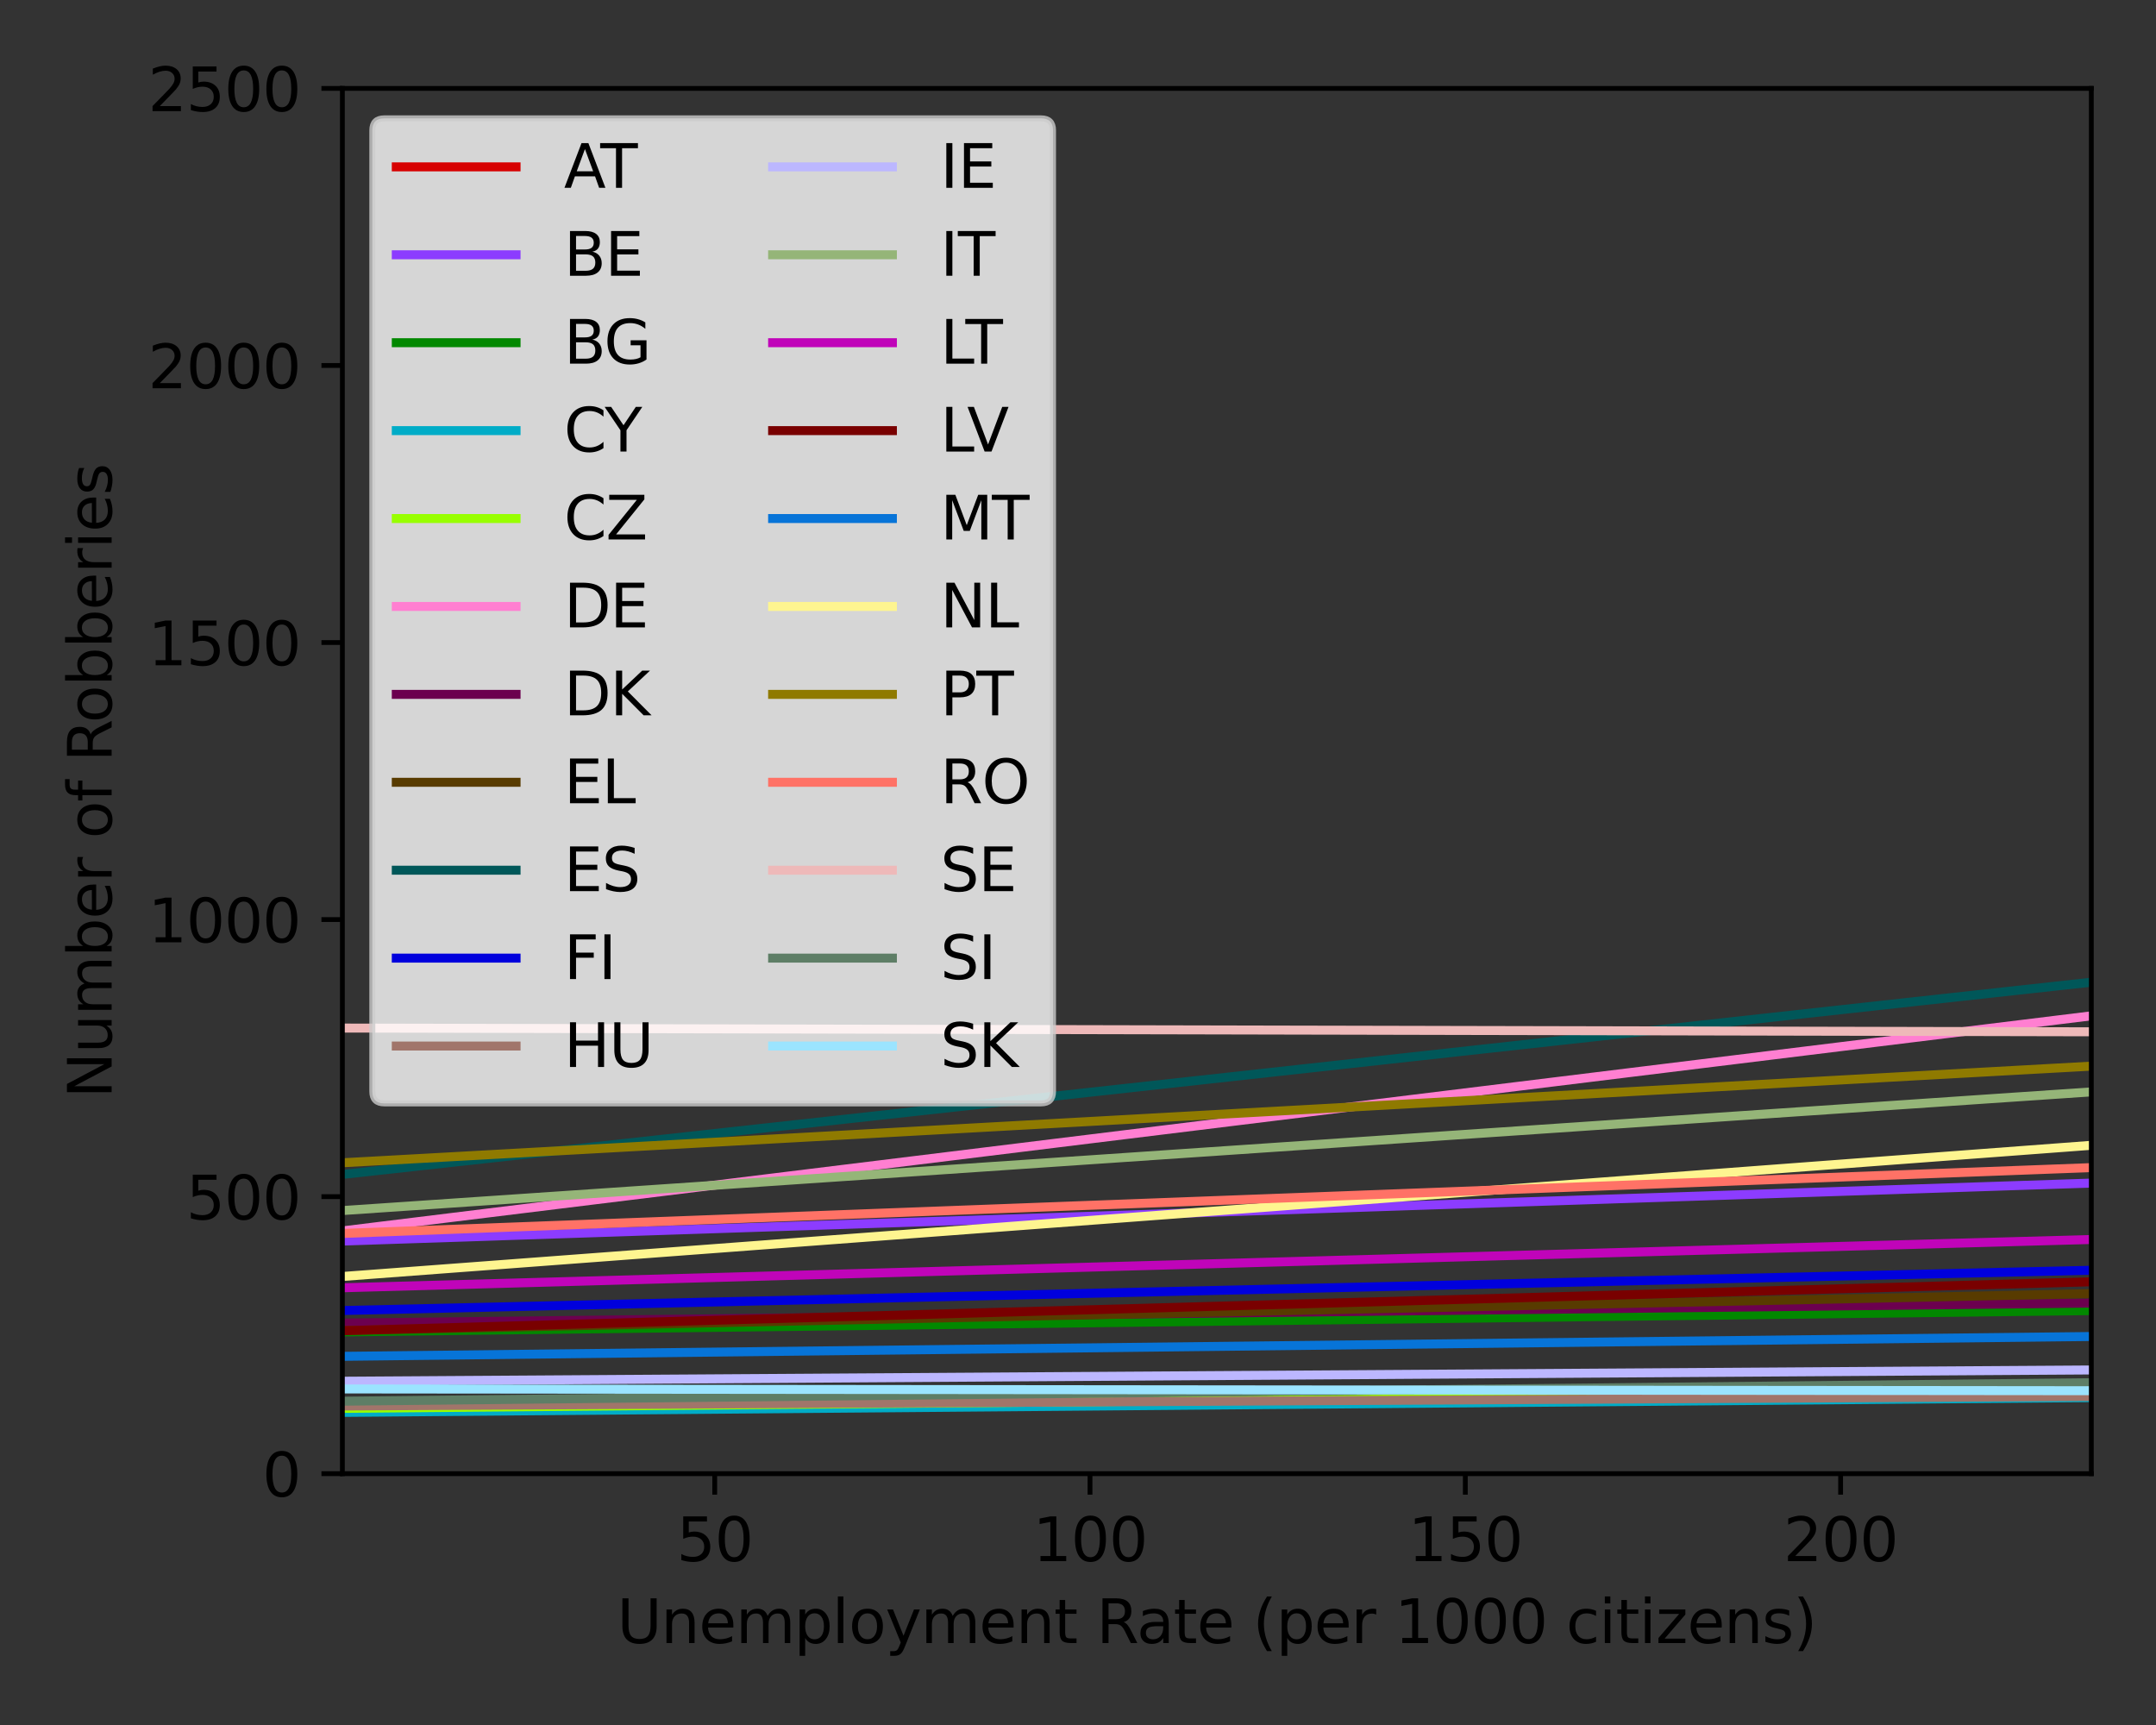 <?xml version="1.0" encoding="utf-8" standalone="no"?>
<!DOCTYPE svg PUBLIC "-//W3C//DTD SVG 1.1//EN"
  "http://www.w3.org/Graphics/SVG/1.1/DTD/svg11.dtd">
<svg xmlns:xlink="http://www.w3.org/1999/xlink" width="360pt" height="288pt" viewBox="0 0 360 288" xmlns="http://www.w3.org/2000/svg" version="1.1">
 <rect x="0" y="0" width="360" height="288" fill="#333333" stroke="none"/>
 <defs>
  <style type="text/css">*{stroke-linejoin: round; stroke-linecap: butt}</style>
 </defs>
 <g id="figure_1">
  <g id="patch_1">
   <path d="M 0 288 
L 360 288 
L 360 0 
L 0 0 
L 0 288 
z
" style="fill: none"/>
  </g>
  <g id="axes_1">
   <g id="patch_2">
    <path d="M 57.17 246.04 
L 349.2 246.04 
L 349.2 14.76 
L 57.17 14.76 
L 57.17 246.04 
z
" style="fill: none"/>
   </g>
   <g id="matplotlib.axis_1">
    <g id="xtick_1">
     <g id="line2d_1">
      <defs>
       <path id="m0929f8b7cb" d="M 0 0 
L 0 3.5 
" style="stroke: #000000; stroke-width: 0.8"/>
      </defs>
      <g>
       <use xlink:href="#m0929f8b7cb" x="119.34" y="246.04" style="stroke: #000000; stroke-width: 0.8"/>
      </g>
     </g>
     <g id="text_1">
      <!-- 50 -->
      <g transform="translate(112.977 260.638)scale(0.1 -0.1)">
       <defs>
        <path id="DejaVuSans-35" d="M 691 4666 
L 3169 4666 
L 3169 4134 
L 1269 4134 
L 1269 2991 
Q 1406 3038 1543 3061 
Q 1681 3084 1819 3084 
Q 2600 3084 3056 2656 
Q 3513 2228 3513 1497 
Q 3513 744 3044 326 
Q 2575 -91 1722 -91 
Q 1428 -91 1123 -41 
Q 819 9 494 109 
L 494 744 
Q 775 591 1075 516 
Q 1375 441 1709 441 
Q 2250 441 2565 725 
Q 2881 1009 2881 1497 
Q 2881 1984 2565 2268 
Q 2250 2553 1709 2553 
Q 1456 2553 1204 2497 
Q 953 2441 691 2322 
L 691 4666 
z
" transform="scale(0.016)"/>
        <path id="DejaVuSans-30" d="M 2034 4250 
Q 1547 4250 1301 3770 
Q 1056 3291 1056 2328 
Q 1056 1369 1301 889 
Q 1547 409 2034 409 
Q 2525 409 2770 889 
Q 3016 1369 3016 2328 
Q 3016 3291 2770 3770 
Q 2525 4250 2034 4250 
z
M 2034 4750 
Q 2819 4750 3233 4129 
Q 3647 3509 3647 2328 
Q 3647 1150 3233 529 
Q 2819 -91 2034 -91 
Q 1250 -91 836 529 
Q 422 1150 422 2328 
Q 422 3509 836 4129 
Q 1250 4750 2034 4750 
z
" transform="scale(0.016)"/>
       </defs>
       <use xlink:href="#DejaVuSans-35"/>
       <use xlink:href="#DejaVuSans-30" x="63.623"/>
      </g>
     </g>
    </g>
    <g id="xtick_2">
     <g id="line2d_2">
      <g>
       <use xlink:href="#m0929f8b7cb" x="182.006" y="246.04" style="stroke: #000000; stroke-width: 0.8"/>
      </g>
     </g>
     <g id="text_2">
      <!-- 100 -->
      <g transform="translate(172.463 260.638)scale(0.1 -0.1)">
       <defs>
        <path id="DejaVuSans-31" d="M 794 531 
L 1825 531 
L 1825 4091 
L 703 3866 
L 703 4441 
L 1819 4666 
L 2450 4666 
L 2450 531 
L 3481 531 
L 3481 0 
L 794 0 
L 794 531 
z
" transform="scale(0.016)"/>
       </defs>
       <use xlink:href="#DejaVuSans-31"/>
       <use xlink:href="#DejaVuSans-30" x="63.623"/>
       <use xlink:href="#DejaVuSans-30" x="127.246"/>
      </g>
     </g>
    </g>
    <g id="xtick_3">
     <g id="line2d_3">
      <g>
       <use xlink:href="#m0929f8b7cb" x="244.673" y="246.04" style="stroke: #000000; stroke-width: 0.8"/>
      </g>
     </g>
     <g id="text_3">
      <!-- 150 -->
      <g transform="translate(235.129 260.638)scale(0.1 -0.1)">
       <use xlink:href="#DejaVuSans-31"/>
       <use xlink:href="#DejaVuSans-35" x="63.623"/>
       <use xlink:href="#DejaVuSans-30" x="127.246"/>
      </g>
     </g>
    </g>
    <g id="xtick_4">
     <g id="line2d_4">
      <g>
       <use xlink:href="#m0929f8b7cb" x="307.339" y="246.04" style="stroke: #000000; stroke-width: 0.8"/>
      </g>
     </g>
     <g id="text_4">
      <!-- 200 -->
      <g transform="translate(297.795 260.638)scale(0.1 -0.1)">
       <defs>
        <path id="DejaVuSans-32" d="M 1228 531 
L 3431 531 
L 3431 0 
L 469 0 
L 469 531 
Q 828 903 1448 1529 
Q 2069 2156 2228 2338 
Q 2531 2678 2651 2914 
Q 2772 3150 2772 3378 
Q 2772 3750 2511 3984 
Q 2250 4219 1831 4219 
Q 1534 4219 1204 4116 
Q 875 4013 500 3803 
L 500 4441 
Q 881 4594 1212 4672 
Q 1544 4750 1819 4750 
Q 2544 4750 2975 4387 
Q 3406 4025 3406 3419 
Q 3406 3131 3298 2873 
Q 3191 2616 2906 2266 
Q 2828 2175 2409 1742 
Q 1991 1309 1228 531 
z
" transform="scale(0.016)"/>
       </defs>
       <use xlink:href="#DejaVuSans-32"/>
       <use xlink:href="#DejaVuSans-30" x="63.623"/>
       <use xlink:href="#DejaVuSans-30" x="127.246"/>
      </g>
     </g>
    </g>
    <g id="text_5">
     <!-- Unemployment Rate (per 1000 citizens) -->
     <g transform="translate(103.039 274.317)scale(0.1 -0.1)">
      <defs>
       <path id="DejaVuSans-55" d="M 556 4666 
L 1191 4666 
L 1191 1831 
Q 1191 1081 1462 751 
Q 1734 422 2344 422 
Q 2950 422 3222 751 
Q 3494 1081 3494 1831 
L 3494 4666 
L 4128 4666 
L 4128 1753 
Q 4128 841 3676 375 
Q 3225 -91 2344 -91 
Q 1459 -91 1007 375 
Q 556 841 556 1753 
L 556 4666 
z
" transform="scale(0.016)"/>
       <path id="DejaVuSans-6e" d="M 3513 2113 
L 3513 0 
L 2938 0 
L 2938 2094 
Q 2938 2591 2744 2837 
Q 2550 3084 2163 3084 
Q 1697 3084 1428 2787 
Q 1159 2491 1159 1978 
L 1159 0 
L 581 0 
L 581 3500 
L 1159 3500 
L 1159 2956 
Q 1366 3272 1645 3428 
Q 1925 3584 2291 3584 
Q 2894 3584 3203 3211 
Q 3513 2838 3513 2113 
z
" transform="scale(0.016)"/>
       <path id="DejaVuSans-65" d="M 3597 1894 
L 3597 1613 
L 953 1613 
Q 991 1019 1311 708 
Q 1631 397 2203 397 
Q 2534 397 2845 478 
Q 3156 559 3463 722 
L 3463 178 
Q 3153 47 2828 -22 
Q 2503 -91 2169 -91 
Q 1331 -91 842 396 
Q 353 884 353 1716 
Q 353 2575 817 3079 
Q 1281 3584 2069 3584 
Q 2775 3584 3186 3129 
Q 3597 2675 3597 1894 
z
M 3022 2063 
Q 3016 2534 2758 2815 
Q 2500 3097 2075 3097 
Q 1594 3097 1305 2825 
Q 1016 2553 972 2059 
L 3022 2063 
z
" transform="scale(0.016)"/>
       <path id="DejaVuSans-6d" d="M 3328 2828 
Q 3544 3216 3844 3400 
Q 4144 3584 4550 3584 
Q 5097 3584 5394 3201 
Q 5691 2819 5691 2113 
L 5691 0 
L 5113 0 
L 5113 2094 
Q 5113 2597 4934 2840 
Q 4756 3084 4391 3084 
Q 3944 3084 3684 2787 
Q 3425 2491 3425 1978 
L 3425 0 
L 2847 0 
L 2847 2094 
Q 2847 2600 2669 2842 
Q 2491 3084 2119 3084 
Q 1678 3084 1418 2786 
Q 1159 2488 1159 1978 
L 1159 0 
L 581 0 
L 581 3500 
L 1159 3500 
L 1159 2956 
Q 1356 3278 1631 3431 
Q 1906 3584 2284 3584 
Q 2666 3584 2933 3390 
Q 3200 3197 3328 2828 
z
" transform="scale(0.016)"/>
       <path id="DejaVuSans-70" d="M 1159 525 
L 1159 -1331 
L 581 -1331 
L 581 3500 
L 1159 3500 
L 1159 2969 
Q 1341 3281 1617 3432 
Q 1894 3584 2278 3584 
Q 2916 3584 3314 3078 
Q 3713 2572 3713 1747 
Q 3713 922 3314 415 
Q 2916 -91 2278 -91 
Q 1894 -91 1617 61 
Q 1341 213 1159 525 
z
M 3116 1747 
Q 3116 2381 2855 2742 
Q 2594 3103 2138 3103 
Q 1681 3103 1420 2742 
Q 1159 2381 1159 1747 
Q 1159 1113 1420 752 
Q 1681 391 2138 391 
Q 2594 391 2855 752 
Q 3116 1113 3116 1747 
z
" transform="scale(0.016)"/>
       <path id="DejaVuSans-6c" d="M 603 4863 
L 1178 4863 
L 1178 0 
L 603 0 
L 603 4863 
z
" transform="scale(0.016)"/>
       <path id="DejaVuSans-6f" d="M 1959 3097 
Q 1497 3097 1228 2736 
Q 959 2375 959 1747 
Q 959 1119 1226 758 
Q 1494 397 1959 397 
Q 2419 397 2687 759 
Q 2956 1122 2956 1747 
Q 2956 2369 2687 2733 
Q 2419 3097 1959 3097 
z
M 1959 3584 
Q 2709 3584 3137 3096 
Q 3566 2609 3566 1747 
Q 3566 888 3137 398 
Q 2709 -91 1959 -91 
Q 1206 -91 779 398 
Q 353 888 353 1747 
Q 353 2609 779 3096 
Q 1206 3584 1959 3584 
z
" transform="scale(0.016)"/>
       <path id="DejaVuSans-79" d="M 2059 -325 
Q 1816 -950 1584 -1140 
Q 1353 -1331 966 -1331 
L 506 -1331 
L 506 -850 
L 844 -850 
Q 1081 -850 1212 -737 
Q 1344 -625 1503 -206 
L 1606 56 
L 191 3500 
L 800 3500 
L 1894 763 
L 2988 3500 
L 3597 3500 
L 2059 -325 
z
" transform="scale(0.016)"/>
       <path id="DejaVuSans-74" d="M 1172 4494 
L 1172 3500 
L 2356 3500 
L 2356 3053 
L 1172 3053 
L 1172 1153 
Q 1172 725 1289 603 
Q 1406 481 1766 481 
L 2356 481 
L 2356 0 
L 1766 0 
Q 1100 0 847 248 
Q 594 497 594 1153 
L 594 3053 
L 172 3053 
L 172 3500 
L 594 3500 
L 594 4494 
L 1172 4494 
z
" transform="scale(0.016)"/>
       <path id="DejaVuSans-20" transform="scale(0.016)"/>
       <path id="DejaVuSans-52" d="M 2841 2188 
Q 3044 2119 3236 1894 
Q 3428 1669 3622 1275 
L 4263 0 
L 3584 0 
L 2988 1197 
Q 2756 1666 2539 1819 
Q 2322 1972 1947 1972 
L 1259 1972 
L 1259 0 
L 628 0 
L 628 4666 
L 2053 4666 
Q 2853 4666 3247 4331 
Q 3641 3997 3641 3322 
Q 3641 2881 3436 2590 
Q 3231 2300 2841 2188 
z
M 1259 4147 
L 1259 2491 
L 2053 2491 
Q 2509 2491 2742 2702 
Q 2975 2913 2975 3322 
Q 2975 3731 2742 3939 
Q 2509 4147 2053 4147 
L 1259 4147 
z
" transform="scale(0.016)"/>
       <path id="DejaVuSans-61" d="M 2194 1759 
Q 1497 1759 1228 1600 
Q 959 1441 959 1056 
Q 959 750 1161 570 
Q 1363 391 1709 391 
Q 2188 391 2477 730 
Q 2766 1069 2766 1631 
L 2766 1759 
L 2194 1759 
z
M 3341 1997 
L 3341 0 
L 2766 0 
L 2766 531 
Q 2569 213 2275 61 
Q 1981 -91 1556 -91 
Q 1019 -91 701 211 
Q 384 513 384 1019 
Q 384 1609 779 1909 
Q 1175 2209 1959 2209 
L 2766 2209 
L 2766 2266 
Q 2766 2663 2505 2880 
Q 2244 3097 1772 3097 
Q 1472 3097 1187 3025 
Q 903 2953 641 2809 
L 641 3341 
Q 956 3463 1253 3523 
Q 1550 3584 1831 3584 
Q 2591 3584 2966 3190 
Q 3341 2797 3341 1997 
z
" transform="scale(0.016)"/>
       <path id="DejaVuSans-28" d="M 1984 4856 
Q 1566 4138 1362 3434 
Q 1159 2731 1159 2009 
Q 1159 1288 1364 580 
Q 1569 -128 1984 -844 
L 1484 -844 
Q 1016 -109 783 600 
Q 550 1309 550 2009 
Q 550 2706 781 3412 
Q 1013 4119 1484 4856 
L 1984 4856 
z
" transform="scale(0.016)"/>
       <path id="DejaVuSans-72" d="M 2631 2963 
Q 2534 3019 2420 3045 
Q 2306 3072 2169 3072 
Q 1681 3072 1420 2755 
Q 1159 2438 1159 1844 
L 1159 0 
L 581 0 
L 581 3500 
L 1159 3500 
L 1159 2956 
Q 1341 3275 1631 3429 
Q 1922 3584 2338 3584 
Q 2397 3584 2469 3576 
Q 2541 3569 2628 3553 
L 2631 2963 
z
" transform="scale(0.016)"/>
       <path id="DejaVuSans-63" d="M 3122 3366 
L 3122 2828 
Q 2878 2963 2633 3030 
Q 2388 3097 2138 3097 
Q 1578 3097 1268 2742 
Q 959 2388 959 1747 
Q 959 1106 1268 751 
Q 1578 397 2138 397 
Q 2388 397 2633 464 
Q 2878 531 3122 666 
L 3122 134 
Q 2881 22 2623 -34 
Q 2366 -91 2075 -91 
Q 1284 -91 818 406 
Q 353 903 353 1747 
Q 353 2603 823 3093 
Q 1294 3584 2113 3584 
Q 2378 3584 2631 3529 
Q 2884 3475 3122 3366 
z
" transform="scale(0.016)"/>
       <path id="DejaVuSans-69" d="M 603 3500 
L 1178 3500 
L 1178 0 
L 603 0 
L 603 3500 
z
M 603 4863 
L 1178 4863 
L 1178 4134 
L 603 4134 
L 603 4863 
z
" transform="scale(0.016)"/>
       <path id="DejaVuSans-7a" d="M 353 3500 
L 3084 3500 
L 3084 2975 
L 922 459 
L 3084 459 
L 3084 0 
L 275 0 
L 275 525 
L 2438 3041 
L 353 3041 
L 353 3500 
z
" transform="scale(0.016)"/>
       <path id="DejaVuSans-73" d="M 2834 3397 
L 2834 2853 
Q 2591 2978 2328 3040 
Q 2066 3103 1784 3103 
Q 1356 3103 1142 2972 
Q 928 2841 928 2578 
Q 928 2378 1081 2264 
Q 1234 2150 1697 2047 
L 1894 2003 
Q 2506 1872 2764 1633 
Q 3022 1394 3022 966 
Q 3022 478 2636 193 
Q 2250 -91 1575 -91 
Q 1294 -91 989 -36 
Q 684 19 347 128 
L 347 722 
Q 666 556 975 473 
Q 1284 391 1588 391 
Q 1994 391 2212 530 
Q 2431 669 2431 922 
Q 2431 1156 2273 1281 
Q 2116 1406 1581 1522 
L 1381 1569 
Q 847 1681 609 1914 
Q 372 2147 372 2553 
Q 372 3047 722 3315 
Q 1072 3584 1716 3584 
Q 2034 3584 2315 3537 
Q 2597 3491 2834 3397 
z
" transform="scale(0.016)"/>
       <path id="DejaVuSans-29" d="M 513 4856 
L 1013 4856 
Q 1481 4119 1714 3412 
Q 1947 2706 1947 2009 
Q 1947 1309 1714 600 
Q 1481 -109 1013 -844 
L 513 -844 
Q 928 -128 1133 580 
Q 1338 1288 1338 2009 
Q 1338 2731 1133 3434 
Q 928 4138 513 4856 
z
" transform="scale(0.016)"/>
      </defs>
      <use xlink:href="#DejaVuSans-55"/>
      <use xlink:href="#DejaVuSans-6e" x="73.193"/>
      <use xlink:href="#DejaVuSans-65" x="136.572"/>
      <use xlink:href="#DejaVuSans-6d" x="198.096"/>
      <use xlink:href="#DejaVuSans-70" x="295.508"/>
      <use xlink:href="#DejaVuSans-6c" x="358.984"/>
      <use xlink:href="#DejaVuSans-6f" x="386.768"/>
      <use xlink:href="#DejaVuSans-79" x="447.949"/>
      <use xlink:href="#DejaVuSans-6d" x="507.129"/>
      <use xlink:href="#DejaVuSans-65" x="604.541"/>
      <use xlink:href="#DejaVuSans-6e" x="666.064"/>
      <use xlink:href="#DejaVuSans-74" x="729.443"/>
      <use xlink:href="#DejaVuSans-20" x="768.652"/>
      <use xlink:href="#DejaVuSans-52" x="800.439"/>
      <use xlink:href="#DejaVuSans-61" x="867.672"/>
      <use xlink:href="#DejaVuSans-74" x="928.951"/>
      <use xlink:href="#DejaVuSans-65" x="968.16"/>
      <use xlink:href="#DejaVuSans-20" x="1029.684"/>
      <use xlink:href="#DejaVuSans-28" x="1061.471"/>
      <use xlink:href="#DejaVuSans-70" x="1100.484"/>
      <use xlink:href="#DejaVuSans-65" x="1163.961"/>
      <use xlink:href="#DejaVuSans-72" x="1225.484"/>
      <use xlink:href="#DejaVuSans-20" x="1266.598"/>
      <use xlink:href="#DejaVuSans-31" x="1298.385"/>
      <use xlink:href="#DejaVuSans-30" x="1362.008"/>
      <use xlink:href="#DejaVuSans-30" x="1425.631"/>
      <use xlink:href="#DejaVuSans-30" x="1489.254"/>
      <use xlink:href="#DejaVuSans-20" x="1552.877"/>
      <use xlink:href="#DejaVuSans-63" x="1584.664"/>
      <use xlink:href="#DejaVuSans-69" x="1639.645"/>
      <use xlink:href="#DejaVuSans-74" x="1667.428"/>
      <use xlink:href="#DejaVuSans-69" x="1706.637"/>
      <use xlink:href="#DejaVuSans-7a" x="1734.42"/>
      <use xlink:href="#DejaVuSans-65" x="1786.91"/>
      <use xlink:href="#DejaVuSans-6e" x="1848.434"/>
      <use xlink:href="#DejaVuSans-73" x="1911.812"/>
      <use xlink:href="#DejaVuSans-29" x="1963.912"/>
     </g>
    </g>
   </g>
   <g id="matplotlib.axis_2">
    <g id="ytick_1">
     <g id="line2d_5">
      <defs>
       <path id="m9c1821e9d9" d="M 0 0 
L -3.5 0 
" style="stroke: #000000; stroke-width: 0.8"/>
      </defs>
      <g>
       <use xlink:href="#m9c1821e9d9" x="57.17" y="246.04" style="stroke: #000000; stroke-width: 0.8"/>
      </g>
     </g>
     <g id="text_6">
      <!-- 0 -->
      <g transform="translate(43.807 249.839)scale(0.1 -0.1)">
       <use xlink:href="#DejaVuSans-30"/>
      </g>
     </g>
    </g>
    <g id="ytick_2">
     <g id="line2d_6">
      <g>
       <use xlink:href="#m9c1821e9d9" x="57.17" y="199.784" style="stroke: #000000; stroke-width: 0.8"/>
      </g>
     </g>
     <g id="text_7">
      <!-- 500 -->
      <g transform="translate(31.082 203.583)scale(0.1 -0.1)">
       <use xlink:href="#DejaVuSans-35"/>
       <use xlink:href="#DejaVuSans-30" x="63.623"/>
       <use xlink:href="#DejaVuSans-30" x="127.246"/>
      </g>
     </g>
    </g>
    <g id="ytick_3">
     <g id="line2d_7">
      <g>
       <use xlink:href="#m9c1821e9d9" x="57.17" y="153.528" style="stroke: #000000; stroke-width: 0.8"/>
      </g>
     </g>
     <g id="text_8">
      <!-- 1000 -->
      <g transform="translate(24.72 157.327)scale(0.1 -0.1)">
       <use xlink:href="#DejaVuSans-31"/>
       <use xlink:href="#DejaVuSans-30" x="63.623"/>
       <use xlink:href="#DejaVuSans-30" x="127.246"/>
       <use xlink:href="#DejaVuSans-30" x="190.869"/>
      </g>
     </g>
    </g>
    <g id="ytick_4">
     <g id="line2d_8">
      <g>
       <use xlink:href="#m9c1821e9d9" x="57.17" y="107.272" style="stroke: #000000; stroke-width: 0.8"/>
      </g>
     </g>
     <g id="text_9">
      <!-- 1500 -->
      <g transform="translate(24.72 111.071)scale(0.1 -0.1)">
       <use xlink:href="#DejaVuSans-31"/>
       <use xlink:href="#DejaVuSans-35" x="63.623"/>
       <use xlink:href="#DejaVuSans-30" x="127.246"/>
       <use xlink:href="#DejaVuSans-30" x="190.869"/>
      </g>
     </g>
    </g>
    <g id="ytick_5">
     <g id="line2d_9">
      <g>
       <use xlink:href="#m9c1821e9d9" x="57.17" y="61.016" style="stroke: #000000; stroke-width: 0.8"/>
      </g>
     </g>
     <g id="text_10">
      <!-- 2000 -->
      <g transform="translate(24.72 64.815)scale(0.1 -0.1)">
       <use xlink:href="#DejaVuSans-32"/>
       <use xlink:href="#DejaVuSans-30" x="63.623"/>
       <use xlink:href="#DejaVuSans-30" x="127.246"/>
       <use xlink:href="#DejaVuSans-30" x="190.869"/>
      </g>
     </g>
    </g>
    <g id="ytick_6">
     <g id="line2d_10">
      <g>
       <use xlink:href="#m9c1821e9d9" x="57.17" y="14.76" style="stroke: #000000; stroke-width: 0.8"/>
      </g>
     </g>
     <g id="text_11">
      <!-- 2500 -->
      <g transform="translate(24.72 18.559)scale(0.1 -0.1)">
       <use xlink:href="#DejaVuSans-32"/>
       <use xlink:href="#DejaVuSans-35" x="63.623"/>
       <use xlink:href="#DejaVuSans-30" x="127.246"/>
       <use xlink:href="#DejaVuSans-30" x="190.869"/>
      </g>
     </g>
    </g>
    <g id="text_12">
     <!-- Number of Robberies -->
     <g transform="translate(18.64 183.343)rotate(-90)scale(0.1 -0.1)">
      <defs>
       <path id="DejaVuSans-4e" d="M 628 4666 
L 1478 4666 
L 3547 763 
L 3547 4666 
L 4159 4666 
L 4159 0 
L 3309 0 
L 1241 3903 
L 1241 0 
L 628 0 
L 628 4666 
z
" transform="scale(0.016)"/>
       <path id="DejaVuSans-75" d="M 544 1381 
L 544 3500 
L 1119 3500 
L 1119 1403 
Q 1119 906 1312 657 
Q 1506 409 1894 409 
Q 2359 409 2629 706 
Q 2900 1003 2900 1516 
L 2900 3500 
L 3475 3500 
L 3475 0 
L 2900 0 
L 2900 538 
Q 2691 219 2414 64 
Q 2138 -91 1772 -91 
Q 1169 -91 856 284 
Q 544 659 544 1381 
z
M 1991 3584 
L 1991 3584 
z
" transform="scale(0.016)"/>
       <path id="DejaVuSans-62" d="M 3116 1747 
Q 3116 2381 2855 2742 
Q 2594 3103 2138 3103 
Q 1681 3103 1420 2742 
Q 1159 2381 1159 1747 
Q 1159 1113 1420 752 
Q 1681 391 2138 391 
Q 2594 391 2855 752 
Q 3116 1113 3116 1747 
z
M 1159 2969 
Q 1341 3281 1617 3432 
Q 1894 3584 2278 3584 
Q 2916 3584 3314 3078 
Q 3713 2572 3713 1747 
Q 3713 922 3314 415 
Q 2916 -91 2278 -91 
Q 1894 -91 1617 61 
Q 1341 213 1159 525 
L 1159 0 
L 581 0 
L 581 4863 
L 1159 4863 
L 1159 2969 
z
" transform="scale(0.016)"/>
       <path id="DejaVuSans-66" d="M 2375 4863 
L 2375 4384 
L 1825 4384 
Q 1516 4384 1395 4259 
Q 1275 4134 1275 3809 
L 1275 3500 
L 2222 3500 
L 2222 3053 
L 1275 3053 
L 1275 0 
L 697 0 
L 697 3053 
L 147 3053 
L 147 3500 
L 697 3500 
L 697 3744 
Q 697 4328 969 4595 
Q 1241 4863 1831 4863 
L 2375 4863 
z
" transform="scale(0.016)"/>
      </defs>
      <use xlink:href="#DejaVuSans-4e"/>
      <use xlink:href="#DejaVuSans-75" x="74.805"/>
      <use xlink:href="#DejaVuSans-6d" x="138.184"/>
      <use xlink:href="#DejaVuSans-62" x="235.596"/>
      <use xlink:href="#DejaVuSans-65" x="299.072"/>
      <use xlink:href="#DejaVuSans-72" x="360.596"/>
      <use xlink:href="#DejaVuSans-20" x="401.709"/>
      <use xlink:href="#DejaVuSans-6f" x="433.496"/>
      <use xlink:href="#DejaVuSans-66" x="494.678"/>
      <use xlink:href="#DejaVuSans-20" x="529.883"/>
      <use xlink:href="#DejaVuSans-52" x="561.67"/>
      <use xlink:href="#DejaVuSans-6f" x="626.652"/>
      <use xlink:href="#DejaVuSans-62" x="687.834"/>
      <use xlink:href="#DejaVuSans-62" x="751.311"/>
      <use xlink:href="#DejaVuSans-65" x="814.787"/>
      <use xlink:href="#DejaVuSans-72" x="876.311"/>
      <use xlink:href="#DejaVuSans-69" x="917.424"/>
      <use xlink:href="#DejaVuSans-65" x="945.207"/>
      <use xlink:href="#DejaVuSans-73" x="1006.73"/>
     </g>
    </g>
   </g>
   <g id="line2d_11">
    <path d="M 57.17 260.172 
L 63.13 260.2 
L 69.09 260.228 
L 75.049 260.256 
L 81.009 260.284 
L 86.969 260.312 
L 92.929 260.34 
L 98.889 260.368 
L 104.848 260.396 
L 110.808 260.424 
L 116.768 260.452 
L 122.728 260.48 
L 128.688 260.508 
L 134.647 260.536 
L 140.607 260.564 
L 146.567 260.592 
L 152.527 260.62 
L 158.487 260.648 
L 164.446 260.676 
L 170.406 260.704 
L 176.366 260.732 
L 182.326 260.76 
L 188.286 260.788 
L 194.245 260.816 
L 200.205 260.844 
L 206.165 260.872 
L 212.125 260.901 
L 218.084 260.929 
L 224.044 260.957 
L 230.004 260.985 
L 235.964 261.013 
L 241.924 261.041 
L 247.883 261.069 
L 253.843 261.097 
L 259.803 261.125 
L 265.763 261.153 
L 271.723 261.181 
L 277.682 261.209 
L 283.642 261.237 
L 289.602 261.265 
L 295.562 261.293 
L 301.522 261.321 
L 307.481 261.349 
L 313.441 261.377 
L 319.401 261.405 
L 325.361 261.433 
L 331.321 261.461 
L 337.28 261.489 
L 343.24 261.517 
L 349.2 261.545 
" clip-path="url(#pccc894cba4)" style="fill: none; stroke: #d70000; stroke-width: 1.5; stroke-linecap: square"/>
   </g>
   <g id="line2d_12">
    <path d="M 57.17 207.203 
L 63.13 207.006 
L 69.09 206.808 
L 75.049 206.611 
L 81.009 206.413 
L 86.969 206.215 
L 92.929 206.018 
L 98.889 205.82 
L 104.848 205.623 
L 110.808 205.425 
L 116.768 205.228 
L 122.728 205.03 
L 128.688 204.833 
L 134.647 204.635 
L 140.607 204.438 
L 146.567 204.24 
L 152.527 204.043 
L 158.487 203.845 
L 164.446 203.648 
L 170.406 203.45 
L 176.366 203.253 
L 182.326 203.055 
L 188.286 202.857 
L 194.245 202.66 
L 200.205 202.462 
L 206.165 202.265 
L 212.125 202.067 
L 218.084 201.87 
L 224.044 201.672 
L 230.004 201.475 
L 235.964 201.277 
L 241.924 201.08 
L 247.883 200.882 
L 253.843 200.685 
L 259.803 200.487 
L 265.763 200.29 
L 271.723 200.092 
L 277.682 199.895 
L 283.642 199.697 
L 289.602 199.499 
L 295.562 199.302 
L 301.522 199.104 
L 307.481 198.907 
L 313.441 198.709 
L 319.401 198.512 
L 325.361 198.314 
L 331.321 198.117 
L 337.28 197.919 
L 343.24 197.722 
L 349.2 197.524 
" clip-path="url(#pccc894cba4)" style="fill: none; stroke: #8c3cff; stroke-width: 1.5; stroke-linecap: square"/>
   </g>
   <g id="line2d_13">
    <path d="M 57.17 222.373 
L 63.13 222.3 
L 69.09 222.228 
L 75.049 222.155 
L 81.009 222.083 
L 86.969 222.01 
L 92.929 221.938 
L 98.889 221.865 
L 104.848 221.792 
L 110.808 221.72 
L 116.768 221.647 
L 122.728 221.575 
L 128.688 221.502 
L 134.647 221.43 
L 140.607 221.357 
L 146.567 221.284 
L 152.527 221.212 
L 158.487 221.139 
L 164.446 221.067 
L 170.406 220.994 
L 176.366 220.922 
L 182.326 220.849 
L 188.286 220.777 
L 194.245 220.704 
L 200.205 220.631 
L 206.165 220.559 
L 212.125 220.486 
L 218.084 220.414 
L 224.044 220.341 
L 230.004 220.269 
L 235.964 220.196 
L 241.924 220.124 
L 247.883 220.051 
L 253.843 219.978 
L 259.803 219.906 
L 265.763 219.833 
L 271.723 219.761 
L 277.682 219.688 
L 283.642 219.616 
L 289.602 219.543 
L 295.562 219.47 
L 301.522 219.398 
L 307.481 219.325 
L 313.441 219.253 
L 319.401 219.18 
L 325.361 219.108 
L 331.321 219.035 
L 337.28 218.963 
L 343.24 218.89 
L 349.2 218.817 
" clip-path="url(#pccc894cba4)" style="fill: none; stroke: #028800; stroke-width: 1.5; stroke-linecap: square"/>
   </g>
   <g id="line2d_14">
    <path d="M 57.17 235.811 
L 63.13 235.761 
L 69.09 235.71 
L 75.049 235.66 
L 81.009 235.61 
L 86.969 235.559 
L 92.929 235.509 
L 98.889 235.459 
L 104.848 235.408 
L 110.808 235.358 
L 116.768 235.307 
L 122.728 235.257 
L 128.688 235.207 
L 134.647 235.156 
L 140.607 235.106 
L 146.567 235.056 
L 152.527 235.005 
L 158.487 234.955 
L 164.446 234.905 
L 170.406 234.854 
L 176.366 234.804 
L 182.326 234.754 
L 188.286 234.703 
L 194.245 234.653 
L 200.205 234.602 
L 206.165 234.552 
L 212.125 234.502 
L 218.084 234.451 
L 224.044 234.401 
L 230.004 234.351 
L 235.964 234.3 
L 241.924 234.25 
L 247.883 234.2 
L 253.843 234.149 
L 259.803 234.099 
L 265.763 234.049 
L 271.723 233.998 
L 277.682 233.948 
L 283.642 233.897 
L 289.602 233.847 
L 295.562 233.797 
L 301.522 233.746 
L 307.481 233.696 
L 313.441 233.646 
L 319.401 233.595 
L 325.361 233.545 
L 331.321 233.495 
L 337.28 233.444 
L 343.24 233.394 
L 349.2 233.343 
" clip-path="url(#pccc894cba4)" style="fill: none; stroke: #00acc7; stroke-width: 1.5; stroke-linecap: square"/>
   </g>
   <g id="line2d_15">
    <path d="M 57.17 235.14 
L 63.13 235.087 
L 69.09 235.033 
L 75.049 234.98 
L 81.009 234.926 
L 86.969 234.873 
L 92.929 234.819 
L 98.889 234.766 
L 104.848 234.713 
L 110.808 234.659 
L 116.768 234.606 
L 122.728 234.552 
L 128.688 234.499 
L 134.647 234.446 
L 140.607 234.392 
L 146.567 234.339 
L 152.527 234.285 
L 158.487 234.232 
L 164.446 234.179 
L 170.406 234.125 
L 176.366 234.072 
L 182.326 234.018 
L 188.286 233.965 
L 194.245 233.912 
L 200.205 233.858 
L 206.165 233.805 
L 212.125 233.751 
L 218.084 233.698 
L 224.044 233.644 
L 230.004 233.591 
L 235.964 233.538 
L 241.924 233.484 
L 247.883 233.431 
L 253.843 233.377 
L 259.803 233.324 
L 265.763 233.271 
L 271.723 233.217 
L 277.682 233.164 
L 283.642 233.11 
L 289.602 233.057 
L 295.562 233.004 
L 301.522 232.95 
L 307.481 232.897 
L 313.441 232.843 
L 319.401 232.79 
L 325.361 232.737 
L 331.321 232.683 
L 337.28 232.63 
L 343.24 232.576 
L 349.2 232.523 
" clip-path="url(#pccc894cba4)" style="fill: none; stroke: #98ff00; stroke-width: 1.5; stroke-linecap: square"/>
   </g>
   <g id="line2d_16">
    <path d="M 57.17 205.51 
L 63.13 204.777 
L 69.09 204.044 
L 75.049 203.311 
L 81.009 202.578 
L 86.969 201.845 
L 92.929 201.112 
L 98.889 200.379 
L 104.848 199.647 
L 110.808 198.914 
L 116.768 198.181 
L 122.728 197.448 
L 128.688 196.715 
L 134.647 195.982 
L 140.607 195.249 
L 146.567 194.517 
L 152.527 193.784 
L 158.487 193.051 
L 164.446 192.318 
L 170.406 191.585 
L 176.366 190.852 
L 182.326 190.119 
L 188.286 189.386 
L 194.245 188.654 
L 200.205 187.921 
L 206.165 187.188 
L 212.125 186.455 
L 218.084 185.722 
L 224.044 184.989 
L 230.004 184.256 
L 235.964 183.523 
L 241.924 182.791 
L 247.883 182.058 
L 253.843 181.325 
L 259.803 180.592 
L 265.763 179.859 
L 271.723 179.126 
L 277.682 178.393 
L 283.642 177.66 
L 289.602 176.928 
L 295.562 176.195 
L 301.522 175.462 
L 307.481 174.729 
L 313.441 173.996 
L 319.401 173.263 
L 325.361 172.53 
L 331.321 171.797 
L 337.28 171.065 
L 343.24 170.332 
L 349.2 169.599 
" clip-path="url(#pccc894cba4)" style="fill: none; stroke: #ff7fd1; stroke-width: 1.5; stroke-linecap: square"/>
   </g>
   <g id="line2d_17">
    <path d="M 57.17 220.893 
L 63.13 220.825 
L 69.09 220.757 
L 75.049 220.689 
L 81.009 220.621 
L 86.969 220.553 
L 92.929 220.485 
L 98.889 220.416 
L 104.848 220.348 
L 110.808 220.28 
L 116.768 220.212 
L 122.728 220.144 
L 128.688 220.076 
L 134.647 220.008 
L 140.607 219.94 
L 146.567 219.872 
L 152.527 219.804 
L 158.487 219.735 
L 164.446 219.667 
L 170.406 219.599 
L 176.366 219.531 
L 182.326 219.463 
L 188.286 219.395 
L 194.245 219.327 
L 200.205 219.259 
L 206.165 219.191 
L 212.125 219.123 
L 218.084 219.054 
L 224.044 218.986 
L 230.004 218.918 
L 235.964 218.85 
L 241.924 218.782 
L 247.883 218.714 
L 253.843 218.646 
L 259.803 218.578 
L 265.763 218.51 
L 271.723 218.442 
L 277.682 218.374 
L 283.642 218.305 
L 289.602 218.237 
L 295.562 218.169 
L 301.522 218.101 
L 307.481 218.033 
L 313.441 217.965 
L 319.401 217.897 
L 325.361 217.829 
L 331.321 217.761 
L 337.28 217.693 
L 343.24 217.624 
L 349.2 217.556 
" clip-path="url(#pccc894cba4)" style="fill: none; stroke: #6c004f; stroke-width: 1.5; stroke-linecap: square"/>
   </g>
   <g id="line2d_18">
    <path d="M 57.17 222.158 
L 63.13 222.032 
L 69.09 221.906 
L 75.049 221.78 
L 81.009 221.654 
L 86.969 221.527 
L 92.929 221.401 
L 98.889 221.275 
L 104.848 221.149 
L 110.808 221.023 
L 116.768 220.897 
L 122.728 220.771 
L 128.688 220.645 
L 134.647 220.519 
L 140.607 220.393 
L 146.567 220.267 
L 152.527 220.141 
L 158.487 220.015 
L 164.446 219.889 
L 170.406 219.762 
L 176.366 219.636 
L 182.326 219.51 
L 188.286 219.384 
L 194.245 219.258 
L 200.205 219.132 
L 206.165 219.006 
L 212.125 218.88 
L 218.084 218.754 
L 224.044 218.628 
L 230.004 218.502 
L 235.964 218.376 
L 241.924 218.25 
L 247.883 218.123 
L 253.843 217.997 
L 259.803 217.871 
L 265.763 217.745 
L 271.723 217.619 
L 277.682 217.493 
L 283.642 217.367 
L 289.602 217.241 
L 295.562 217.115 
L 301.522 216.989 
L 307.481 216.863 
L 313.441 216.737 
L 319.401 216.611 
L 325.361 216.484 
L 331.321 216.358 
L 337.28 216.232 
L 343.24 216.106 
L 349.2 215.98 
" clip-path="url(#pccc894cba4)" style="fill: none; stroke: #583b00; stroke-width: 1.5; stroke-linecap: square"/>
   </g>
   <g id="line2d_19">
    <path d="M 57.17 196.079 
L 63.13 195.424 
L 69.09 194.769 
L 75.049 194.114 
L 81.009 193.459 
L 86.969 192.804 
L 92.929 192.149 
L 98.889 191.494 
L 104.848 190.839 
L 110.808 190.184 
L 116.768 189.529 
L 122.728 188.874 
L 128.688 188.219 
L 134.647 187.564 
L 140.607 186.909 
L 146.567 186.254 
L 152.527 185.599 
L 158.487 184.944 
L 164.446 184.289 
L 170.406 183.634 
L 176.366 182.979 
L 182.326 182.325 
L 188.286 181.67 
L 194.245 181.015 
L 200.205 180.36 
L 206.165 179.705 
L 212.125 179.05 
L 218.084 178.395 
L 224.044 177.74 
L 230.004 177.085 
L 235.964 176.43 
L 241.924 175.775 
L 247.883 175.12 
L 253.843 174.465 
L 259.803 173.81 
L 265.763 173.155 
L 271.723 172.5 
L 277.682 171.845 
L 283.642 171.19 
L 289.602 170.535 
L 295.562 169.88 
L 301.522 169.225 
L 307.481 168.57 
L 313.441 167.915 
L 319.401 167.26 
L 325.361 166.605 
L 331.321 165.95 
L 337.28 165.295 
L 343.24 164.641 
L 349.2 163.986 
" clip-path="url(#pccc894cba4)" style="fill: none; stroke: #005759; stroke-width: 1.5; stroke-linecap: square"/>
   </g>
   <g id="line2d_20">
    <path d="M 57.17 218.804 
L 63.13 218.667 
L 69.09 218.529 
L 75.049 218.392 
L 81.009 218.255 
L 86.969 218.118 
L 92.929 217.981 
L 98.889 217.843 
L 104.848 217.706 
L 110.808 217.569 
L 116.768 217.432 
L 122.728 217.295 
L 128.688 217.157 
L 134.647 217.02 
L 140.607 216.883 
L 146.567 216.746 
L 152.527 216.609 
L 158.487 216.471 
L 164.446 216.334 
L 170.406 216.197 
L 176.366 216.06 
L 182.326 215.922 
L 188.286 215.785 
L 194.245 215.648 
L 200.205 215.511 
L 206.165 215.374 
L 212.125 215.236 
L 218.084 215.099 
L 224.044 214.962 
L 230.004 214.825 
L 235.964 214.688 
L 241.924 214.55 
L 247.883 214.413 
L 253.843 214.276 
L 259.803 214.139 
L 265.763 214.002 
L 271.723 213.864 
L 277.682 213.727 
L 283.642 213.59 
L 289.602 213.453 
L 295.562 213.315 
L 301.522 213.178 
L 307.481 213.041 
L 313.441 212.904 
L 319.401 212.767 
L 325.361 212.629 
L 331.321 212.492 
L 337.28 212.355 
L 343.24 212.218 
L 349.2 212.081 
" clip-path="url(#pccc894cba4)" style="fill: none; stroke: #0000dd; stroke-width: 1.5; stroke-linecap: square"/>
   </g>
   <g id="line2d_21">
    <path d="M 57.17 234.744 
L 63.13 234.712 
L 69.09 234.68 
L 75.049 234.647 
L 81.009 234.615 
L 86.969 234.582 
L 92.929 234.55 
L 98.889 234.518 
L 104.848 234.485 
L 110.808 234.453 
L 116.768 234.42 
L 122.728 234.388 
L 128.688 234.355 
L 134.647 234.323 
L 140.607 234.291 
L 146.567 234.258 
L 152.527 234.226 
L 158.487 234.193 
L 164.446 234.161 
L 170.406 234.129 
L 176.366 234.096 
L 182.326 234.064 
L 188.286 234.031 
L 194.245 233.999 
L 200.205 233.967 
L 206.165 233.934 
L 212.125 233.902 
L 218.084 233.869 
L 224.044 233.837 
L 230.004 233.804 
L 235.964 233.772 
L 241.924 233.74 
L 247.883 233.707 
L 253.843 233.675 
L 259.803 233.642 
L 265.763 233.61 
L 271.723 233.578 
L 277.682 233.545 
L 283.642 233.513 
L 289.602 233.48 
L 295.562 233.448 
L 301.522 233.416 
L 307.481 233.383 
L 313.441 233.351 
L 319.401 233.318 
L 325.361 233.286 
L 331.321 233.253 
L 337.28 233.221 
L 343.24 233.189 
L 349.2 233.156 
" clip-path="url(#pccc894cba4)" style="fill: none; stroke: #a1756a; stroke-width: 1.5; stroke-linecap: square"/>
   </g>
   <g id="line2d_22">
    <path d="M 57.17 230.604 
L 63.13 230.566 
L 69.09 230.528 
L 75.049 230.489 
L 81.009 230.451 
L 86.969 230.413 
L 92.929 230.374 
L 98.889 230.336 
L 104.848 230.297 
L 110.808 230.259 
L 116.768 230.221 
L 122.728 230.182 
L 128.688 230.144 
L 134.647 230.106 
L 140.607 230.067 
L 146.567 230.029 
L 152.527 229.991 
L 158.487 229.952 
L 164.446 229.914 
L 170.406 229.875 
L 176.366 229.837 
L 182.326 229.799 
L 188.286 229.76 
L 194.245 229.722 
L 200.205 229.684 
L 206.165 229.645 
L 212.125 229.607 
L 218.084 229.568 
L 224.044 229.53 
L 230.004 229.492 
L 235.964 229.453 
L 241.924 229.415 
L 247.883 229.377 
L 253.843 229.338 
L 259.803 229.3 
L 265.763 229.261 
L 271.723 229.223 
L 277.682 229.185 
L 283.642 229.146 
L 289.602 229.108 
L 295.562 229.07 
L 301.522 229.031 
L 307.481 228.993 
L 313.441 228.954 
L 319.401 228.916 
L 325.361 228.878 
L 331.321 228.839 
L 337.28 228.801 
L 343.24 228.763 
L 349.2 228.724 
" clip-path="url(#pccc894cba4)" style="fill: none; stroke: #bcb7ff; stroke-width: 1.5; stroke-linecap: square"/>
   </g>
   <g id="line2d_23">
    <path d="M 57.17 202.112 
L 63.13 201.708 
L 69.09 201.304 
L 75.049 200.899 
L 81.009 200.495 
L 86.969 200.09 
L 92.929 199.686 
L 98.889 199.282 
L 104.848 198.877 
L 110.808 198.473 
L 116.768 198.068 
L 122.728 197.664 
L 128.688 197.26 
L 134.647 196.855 
L 140.607 196.451 
L 146.567 196.047 
L 152.527 195.642 
L 158.487 195.238 
L 164.446 194.833 
L 170.406 194.429 
L 176.366 194.025 
L 182.326 193.62 
L 188.286 193.216 
L 194.245 192.811 
L 200.205 192.407 
L 206.165 192.003 
L 212.125 191.598 
L 218.084 191.194 
L 224.044 190.789 
L 230.004 190.385 
L 235.964 189.981 
L 241.924 189.576 
L 247.883 189.172 
L 253.843 188.768 
L 259.803 188.363 
L 265.763 187.959 
L 271.723 187.554 
L 277.682 187.15 
L 283.642 186.746 
L 289.602 186.341 
L 295.562 185.937 
L 301.522 185.532 
L 307.481 185.128 
L 313.441 184.724 
L 319.401 184.319 
L 325.361 183.915 
L 331.321 183.51 
L 337.28 183.106 
L 343.24 182.702 
L 349.2 182.297 
" clip-path="url(#pccc894cba4)" style="fill: none; stroke: #95b578; stroke-width: 1.5; stroke-linecap: square"/>
   </g>
   <g id="line2d_24">
    <path d="M 57.17 215.004 
L 63.13 214.839 
L 69.09 214.675 
L 75.049 214.51 
L 81.009 214.346 
L 86.969 214.181 
L 92.929 214.017 
L 98.889 213.852 
L 104.848 213.687 
L 110.808 213.523 
L 116.768 213.358 
L 122.728 213.194 
L 128.688 213.029 
L 134.647 212.865 
L 140.607 212.7 
L 146.567 212.535 
L 152.527 212.371 
L 158.487 212.206 
L 164.446 212.042 
L 170.406 211.877 
L 176.366 211.713 
L 182.326 211.548 
L 188.286 211.383 
L 194.245 211.219 
L 200.205 211.054 
L 206.165 210.89 
L 212.125 210.725 
L 218.084 210.561 
L 224.044 210.396 
L 230.004 210.231 
L 235.964 210.067 
L 241.924 209.902 
L 247.883 209.738 
L 253.843 209.573 
L 259.803 209.409 
L 265.763 209.244 
L 271.723 209.079 
L 277.682 208.915 
L 283.642 208.75 
L 289.602 208.586 
L 295.562 208.421 
L 301.522 208.257 
L 307.481 208.092 
L 313.441 207.927 
L 319.401 207.763 
L 325.361 207.598 
L 331.321 207.434 
L 337.28 207.269 
L 343.24 207.105 
L 349.2 206.94 
" clip-path="url(#pccc894cba4)" style="fill: none; stroke: #c004b9; stroke-width: 1.5; stroke-linecap: square"/>
   </g>
   <g id="line2d_25">
    <path d="M 57.17 222.166 
L 63.13 221.999 
L 69.09 221.832 
L 75.049 221.666 
L 81.009 221.499 
L 86.969 221.333 
L 92.929 221.166 
L 98.889 220.999 
L 104.848 220.833 
L 110.808 220.666 
L 116.768 220.5 
L 122.728 220.333 
L 128.688 220.166 
L 134.647 220 
L 140.607 219.833 
L 146.567 219.667 
L 152.527 219.5 
L 158.487 219.333 
L 164.446 219.167 
L 170.406 219 
L 176.366 218.834 
L 182.326 218.667 
L 188.286 218.5 
L 194.245 218.334 
L 200.205 218.167 
L 206.165 218 
L 212.125 217.834 
L 218.084 217.667 
L 224.044 217.501 
L 230.004 217.334 
L 235.964 217.167 
L 241.924 217.001 
L 247.883 216.834 
L 253.843 216.668 
L 259.803 216.501 
L 265.763 216.334 
L 271.723 216.168 
L 277.682 216.001 
L 283.642 215.835 
L 289.602 215.668 
L 295.562 215.501 
L 301.522 215.335 
L 307.481 215.168 
L 313.441 215.002 
L 319.401 214.835 
L 325.361 214.668 
L 331.321 214.502 
L 337.28 214.335 
L 343.24 214.169 
L 349.2 214.002 
" clip-path="url(#pccc894cba4)" style="fill: none; stroke: #790000; stroke-width: 1.5; stroke-linecap: square"/>
   </g>
   <g id="line2d_26">
    <path d="M 57.17 226.449 
L 63.13 226.382 
L 69.09 226.314 
L 75.049 226.247 
L 81.009 226.179 
L 86.969 226.111 
L 92.929 226.044 
L 98.889 225.976 
L 104.848 225.909 
L 110.808 225.841 
L 116.768 225.773 
L 122.728 225.706 
L 128.688 225.638 
L 134.647 225.571 
L 140.607 225.503 
L 146.567 225.435 
L 152.527 225.368 
L 158.487 225.3 
L 164.446 225.232 
L 170.406 225.165 
L 176.366 225.097 
L 182.326 225.03 
L 188.286 224.962 
L 194.245 224.894 
L 200.205 224.827 
L 206.165 224.759 
L 212.125 224.692 
L 218.084 224.624 
L 224.044 224.556 
L 230.004 224.489 
L 235.964 224.421 
L 241.924 224.354 
L 247.883 224.286 
L 253.843 224.218 
L 259.803 224.151 
L 265.763 224.083 
L 271.723 224.015 
L 277.682 223.948 
L 283.642 223.88 
L 289.602 223.813 
L 295.562 223.745 
L 301.522 223.677 
L 307.481 223.61 
L 313.441 223.542 
L 319.401 223.475 
L 325.361 223.407 
L 331.321 223.339 
L 337.28 223.272 
L 343.24 223.204 
L 349.2 223.137 
" clip-path="url(#pccc894cba4)" style="fill: none; stroke: #0774d8; stroke-width: 1.5; stroke-linecap: square"/>
   </g>
   <g id="line2d_27">
    <path d="M 57.17 213.118 
L 63.13 212.671 
L 69.09 212.224 
L 75.049 211.777 
L 81.009 211.33 
L 86.969 210.883 
L 92.929 210.436 
L 98.889 209.989 
L 104.848 209.542 
L 110.808 209.095 
L 116.768 208.649 
L 122.728 208.202 
L 128.688 207.755 
L 134.647 207.308 
L 140.607 206.861 
L 146.567 206.414 
L 152.527 205.967 
L 158.487 205.52 
L 164.446 205.073 
L 170.406 204.626 
L 176.366 204.179 
L 182.326 203.732 
L 188.286 203.285 
L 194.245 202.838 
L 200.205 202.391 
L 206.165 201.944 
L 212.125 201.497 
L 218.084 201.05 
L 224.044 200.603 
L 230.004 200.156 
L 235.964 199.709 
L 241.924 199.262 
L 247.883 198.815 
L 253.843 198.368 
L 259.803 197.922 
L 265.763 197.475 
L 271.723 197.028 
L 277.682 196.581 
L 283.642 196.134 
L 289.602 195.687 
L 295.562 195.24 
L 301.522 194.793 
L 307.481 194.346 
L 313.441 193.899 
L 319.401 193.452 
L 325.361 193.005 
L 331.321 192.558 
L 337.28 192.111 
L 343.24 191.664 
L 349.2 191.217 
" clip-path="url(#pccc894cba4)" style="fill: none; stroke: #fef590; stroke-width: 1.5; stroke-linecap: square"/>
   </g>
   <g id="line2d_28">
    <path d="M 57.17 194.133 
L 63.13 193.804 
L 69.09 193.475 
L 75.049 193.146 
L 81.009 192.816 
L 86.969 192.487 
L 92.929 192.158 
L 98.889 191.829 
L 104.848 191.499 
L 110.808 191.17 
L 116.768 190.841 
L 122.728 190.511 
L 128.688 190.182 
L 134.647 189.853 
L 140.607 189.524 
L 146.567 189.194 
L 152.527 188.865 
L 158.487 188.536 
L 164.446 188.207 
L 170.406 187.877 
L 176.366 187.548 
L 182.326 187.219 
L 188.286 186.89 
L 194.245 186.56 
L 200.205 186.231 
L 206.165 185.902 
L 212.125 185.572 
L 218.084 185.243 
L 224.044 184.914 
L 230.004 184.585 
L 235.964 184.255 
L 241.924 183.926 
L 247.883 183.597 
L 253.843 183.268 
L 259.803 182.938 
L 265.763 182.609 
L 271.723 182.28 
L 277.682 181.951 
L 283.642 181.621 
L 289.602 181.292 
L 295.562 180.963 
L 301.522 180.633 
L 307.481 180.304 
L 313.441 179.975 
L 319.401 179.646 
L 325.361 179.316 
L 331.321 178.987 
L 337.28 178.658 
L 343.24 178.329 
L 349.2 177.999 
" clip-path="url(#pccc894cba4)" style="fill: none; stroke: #8f7a00; stroke-width: 1.5; stroke-linecap: square"/>
   </g>
   <g id="line2d_29">
    <path d="M 57.17 205.933 
L 63.13 205.709 
L 69.09 205.484 
L 75.049 205.26 
L 81.009 205.036 
L 86.969 204.811 
L 92.929 204.587 
L 98.889 204.363 
L 104.848 204.138 
L 110.808 203.914 
L 116.768 203.69 
L 122.728 203.465 
L 128.688 203.241 
L 134.647 203.017 
L 140.607 202.792 
L 146.567 202.568 
L 152.527 202.344 
L 158.487 202.119 
L 164.446 201.895 
L 170.406 201.671 
L 176.366 201.446 
L 182.326 201.222 
L 188.286 200.998 
L 194.245 200.773 
L 200.205 200.549 
L 206.165 200.325 
L 212.125 200.1 
L 218.084 199.876 
L 224.044 199.652 
L 230.004 199.427 
L 235.964 199.203 
L 241.924 198.979 
L 247.883 198.754 
L 253.843 198.53 
L 259.803 198.306 
L 265.763 198.081 
L 271.723 197.857 
L 277.682 197.633 
L 283.642 197.408 
L 289.602 197.184 
L 295.562 196.96 
L 301.522 196.735 
L 307.481 196.511 
L 313.441 196.287 
L 319.401 196.062 
L 325.361 195.838 
L 331.321 195.614 
L 337.28 195.389 
L 343.24 195.165 
L 349.2 194.941 
" clip-path="url(#pccc894cba4)" style="fill: none; stroke: #ff7266; stroke-width: 1.5; stroke-linecap: square"/>
   </g>
   <g id="line2d_30">
    <path d="M 57.17 171.641 
L 63.13 171.654 
L 69.09 171.666 
L 75.049 171.679 
L 81.009 171.692 
L 86.969 171.705 
L 92.929 171.717 
L 98.889 171.73 
L 104.848 171.743 
L 110.808 171.756 
L 116.768 171.769 
L 122.728 171.781 
L 128.688 171.794 
L 134.647 171.807 
L 140.607 171.82 
L 146.567 171.832 
L 152.527 171.845 
L 158.487 171.858 
L 164.446 171.871 
L 170.406 171.884 
L 176.366 171.896 
L 182.326 171.909 
L 188.286 171.922 
L 194.245 171.935 
L 200.205 171.947 
L 206.165 171.96 
L 212.125 171.973 
L 218.084 171.986 
L 224.044 171.998 
L 230.004 172.011 
L 235.964 172.024 
L 241.924 172.037 
L 247.883 172.05 
L 253.843 172.062 
L 259.803 172.075 
L 265.763 172.088 
L 271.723 172.101 
L 277.682 172.113 
L 283.642 172.126 
L 289.602 172.139 
L 295.562 172.152 
L 301.522 172.165 
L 307.481 172.177 
L 313.441 172.19 
L 319.401 172.203 
L 325.361 172.216 
L 331.321 172.228 
L 337.28 172.241 
L 343.24 172.254 
L 349.2 172.267 
" clip-path="url(#pccc894cba4)" style="fill: none; stroke: #eeb9b9; stroke-width: 1.5; stroke-linecap: square"/>
   </g>
   <g id="line2d_31">
    <path d="M 57.17 233.938 
L 63.13 233.875 
L 69.09 233.812 
L 75.049 233.749 
L 81.009 233.686 
L 86.969 233.623 
L 92.929 233.56 
L 98.889 233.497 
L 104.848 233.434 
L 110.808 233.371 
L 116.768 233.308 
L 122.728 233.245 
L 128.688 233.182 
L 134.647 233.119 
L 140.607 233.056 
L 146.567 232.993 
L 152.527 232.93 
L 158.487 232.867 
L 164.446 232.804 
L 170.406 232.741 
L 176.366 232.678 
L 182.326 232.615 
L 188.286 232.552 
L 194.245 232.489 
L 200.205 232.426 
L 206.165 232.363 
L 212.125 232.3 
L 218.084 232.237 
L 224.044 232.174 
L 230.004 232.111 
L 235.964 232.048 
L 241.924 231.985 
L 247.883 231.922 
L 253.843 231.859 
L 259.803 231.796 
L 265.763 231.733 
L 271.723 231.67 
L 277.682 231.607 
L 283.642 231.544 
L 289.602 231.481 
L 295.562 231.418 
L 301.522 231.355 
L 307.481 231.292 
L 313.441 231.229 
L 319.401 231.166 
L 325.361 231.103 
L 331.321 231.04 
L 337.28 230.977 
L 343.24 230.914 
L 349.2 230.851 
" clip-path="url(#pccc894cba4)" style="fill: none; stroke: #5e7e66; stroke-width: 1.5; stroke-linecap: square"/>
   </g>
   <g id="line2d_32">
    <path d="M 57.17 231.895 
L 63.13 231.901 
L 69.09 231.907 
L 75.049 231.913 
L 81.009 231.918 
L 86.969 231.924 
L 92.929 231.93 
L 98.889 231.936 
L 104.848 231.942 
L 110.808 231.948 
L 116.768 231.954 
L 122.728 231.96 
L 128.688 231.966 
L 134.647 231.972 
L 140.607 231.978 
L 146.567 231.984 
L 152.527 231.99 
L 158.487 231.996 
L 164.446 232.002 
L 170.406 232.008 
L 176.366 232.014 
L 182.326 232.02 
L 188.286 232.026 
L 194.245 232.032 
L 200.205 232.038 
L 206.165 232.044 
L 212.125 232.05 
L 218.084 232.056 
L 224.044 232.062 
L 230.004 232.068 
L 235.964 232.074 
L 241.924 232.08 
L 247.883 232.086 
L 253.843 232.092 
L 259.803 232.098 
L 265.763 232.104 
L 271.723 232.11 
L 277.682 232.116 
L 283.642 232.122 
L 289.602 232.128 
L 295.562 232.134 
L 301.522 232.14 
L 307.481 232.146 
L 313.441 232.152 
L 319.401 232.158 
L 325.361 232.164 
L 331.321 232.17 
L 337.28 232.176 
L 343.24 232.182 
L 349.2 232.188 
" clip-path="url(#pccc894cba4)" style="fill: none; stroke: #9be4ff; stroke-width: 1.5; stroke-linecap: square"/>
   </g>
   <g id="patch_3">
    <path d="M 57.17 246.04 
L 57.17 14.76 
" style="fill: none; stroke: #000000; stroke-width: 0.8; stroke-linejoin: miter; stroke-linecap: square"/>
   </g>
   <g id="patch_4">
    <path d="M 349.2 246.04 
L 349.2 14.76 
" style="fill: none; stroke: #000000; stroke-width: 0.8; stroke-linejoin: miter; stroke-linecap: square"/>
   </g>
   <g id="patch_5">
    <path d="M 57.17 246.04 
L 349.2 246.04 
" style="fill: none; stroke: #000000; stroke-width: 0.8; stroke-linejoin: miter; stroke-linecap: square"/>
   </g>
   <g id="patch_6">
    <path d="M 57.17 14.76 
L 349.2 14.76 
" style="fill: none; stroke: #000000; stroke-width: 0.8; stroke-linejoin: miter; stroke-linecap: square"/>
   </g>
   <g id="legend_1">
    <g id="patch_7">
     <path d="M 64.17 184.219 
L 173.829 184.219 
Q 175.829 184.219 175.829 182.219 
L 175.829 21.76 
Q 175.829 19.76 173.829 19.76 
L 64.17 19.76 
Q 62.17 19.76 62.17 21.76 
L 62.17 182.219 
Q 62.17 184.219 64.17 184.219 
z
" style="fill: #ffffff; opacity: 0.8; stroke: #cccccc; stroke-linejoin: miter"/>
    </g>
    <g id="line2d_33">
     <path d="M 66.17 27.858 
L 76.17 27.858 
L 86.17 27.858 
" style="fill: none; stroke: #d70000; stroke-width: 1.5; stroke-linecap: square"/>
    </g>
    <g id="text_13">
     <!-- AT -->
     <g transform="translate(94.17 31.358)scale(0.1 -0.1)">
      <defs>
       <path id="DejaVuSans-41" d="M 2188 4044 
L 1331 1722 
L 3047 1722 
L 2188 4044 
z
M 1831 4666 
L 2547 4666 
L 4325 0 
L 3669 0 
L 3244 1197 
L 1141 1197 
L 716 0 
L 50 0 
L 1831 4666 
z
" transform="scale(0.016)"/>
       <path id="DejaVuSans-54" d="M -19 4666 
L 3928 4666 
L 3928 4134 
L 2272 4134 
L 2272 0 
L 1638 0 
L 1638 4134 
L -19 4134 
L -19 4666 
z
" transform="scale(0.016)"/>
      </defs>
      <use xlink:href="#DejaVuSans-41"/>
      <use xlink:href="#DejaVuSans-54" x="60.658"/>
     </g>
    </g>
    <g id="line2d_34">
     <path d="M 66.17 42.537 
L 76.17 42.537 
L 86.17 42.537 
" style="fill: none; stroke: #8c3cff; stroke-width: 1.5; stroke-linecap: square"/>
    </g>
    <g id="text_14">
     <!-- BE -->
     <g transform="translate(94.17 46.037)scale(0.1 -0.1)">
      <defs>
       <path id="DejaVuSans-42" d="M 1259 2228 
L 1259 519 
L 2272 519 
Q 2781 519 3026 730 
Q 3272 941 3272 1375 
Q 3272 1813 3026 2020 
Q 2781 2228 2272 2228 
L 1259 2228 
z
M 1259 4147 
L 1259 2741 
L 2194 2741 
Q 2656 2741 2882 2914 
Q 3109 3088 3109 3444 
Q 3109 3797 2882 3972 
Q 2656 4147 2194 4147 
L 1259 4147 
z
M 628 4666 
L 2241 4666 
Q 2963 4666 3353 4366 
Q 3744 4066 3744 3513 
Q 3744 3084 3544 2831 
Q 3344 2578 2956 2516 
Q 3422 2416 3680 2098 
Q 3938 1781 3938 1306 
Q 3938 681 3513 340 
Q 3088 0 2303 0 
L 628 0 
L 628 4666 
z
" transform="scale(0.016)"/>
       <path id="DejaVuSans-45" d="M 628 4666 
L 3578 4666 
L 3578 4134 
L 1259 4134 
L 1259 2753 
L 3481 2753 
L 3481 2222 
L 1259 2222 
L 1259 531 
L 3634 531 
L 3634 0 
L 628 0 
L 628 4666 
z
" transform="scale(0.016)"/>
      </defs>
      <use xlink:href="#DejaVuSans-42"/>
      <use xlink:href="#DejaVuSans-45" x="68.604"/>
     </g>
    </g>
    <g id="line2d_35">
     <path d="M 66.17 57.215 
L 76.17 57.215 
L 86.17 57.215 
" style="fill: none; stroke: #028800; stroke-width: 1.5; stroke-linecap: square"/>
    </g>
    <g id="text_15">
     <!-- BG -->
     <g transform="translate(94.17 60.715)scale(0.1 -0.1)">
      <defs>
       <path id="DejaVuSans-47" d="M 3809 666 
L 3809 1919 
L 2778 1919 
L 2778 2438 
L 4434 2438 
L 4434 434 
Q 4069 175 3628 42 
Q 3188 -91 2688 -91 
Q 1594 -91 976 548 
Q 359 1188 359 2328 
Q 359 3472 976 4111 
Q 1594 4750 2688 4750 
Q 3144 4750 3555 4637 
Q 3966 4525 4313 4306 
L 4313 3634 
Q 3963 3931 3569 4081 
Q 3175 4231 2741 4231 
Q 1884 4231 1454 3753 
Q 1025 3275 1025 2328 
Q 1025 1384 1454 906 
Q 1884 428 2741 428 
Q 3075 428 3337 486 
Q 3600 544 3809 666 
z
" transform="scale(0.016)"/>
      </defs>
      <use xlink:href="#DejaVuSans-42"/>
      <use xlink:href="#DejaVuSans-47" x="66.854"/>
     </g>
    </g>
    <g id="line2d_36">
     <path d="M 66.17 71.893 
L 76.17 71.893 
L 86.17 71.893 
" style="fill: none; stroke: #00acc7; stroke-width: 1.5; stroke-linecap: square"/>
    </g>
    <g id="text_16">
     <!-- CY -->
     <g transform="translate(94.17 75.393)scale(0.1 -0.1)">
      <defs>
       <path id="DejaVuSans-43" d="M 4122 4306 
L 4122 3641 
Q 3803 3938 3442 4084 
Q 3081 4231 2675 4231 
Q 1875 4231 1450 3742 
Q 1025 3253 1025 2328 
Q 1025 1406 1450 917 
Q 1875 428 2675 428 
Q 3081 428 3442 575 
Q 3803 722 4122 1019 
L 4122 359 
Q 3791 134 3420 21 
Q 3050 -91 2638 -91 
Q 1578 -91 968 557 
Q 359 1206 359 2328 
Q 359 3453 968 4101 
Q 1578 4750 2638 4750 
Q 3056 4750 3426 4639 
Q 3797 4528 4122 4306 
z
" transform="scale(0.016)"/>
       <path id="DejaVuSans-59" d="M -13 4666 
L 666 4666 
L 1959 2747 
L 3244 4666 
L 3922 4666 
L 2272 2222 
L 2272 0 
L 1638 0 
L 1638 2222 
L -13 4666 
z
" transform="scale(0.016)"/>
      </defs>
      <use xlink:href="#DejaVuSans-43"/>
      <use xlink:href="#DejaVuSans-59" x="68.074"/>
     </g>
    </g>
    <g id="line2d_37">
     <path d="M 66.17 86.571 
L 76.17 86.571 
L 86.17 86.571 
" style="fill: none; stroke: #98ff00; stroke-width: 1.5; stroke-linecap: square"/>
    </g>
    <g id="text_17">
     <!-- CZ -->
     <g transform="translate(94.17 90.071)scale(0.1 -0.1)">
      <defs>
       <path id="DejaVuSans-5a" d="M 359 4666 
L 4025 4666 
L 4025 4184 
L 1075 531 
L 4097 531 
L 4097 0 
L 288 0 
L 288 481 
L 3238 4134 
L 359 4134 
L 359 4666 
z
" transform="scale(0.016)"/>
      </defs>
      <use xlink:href="#DejaVuSans-43"/>
      <use xlink:href="#DejaVuSans-5a" x="69.824"/>
     </g>
    </g>
    <g id="line2d_38">
     <path d="M 66.17 101.249 
L 76.17 101.249 
L 86.17 101.249 
" style="fill: none; stroke: #ff7fd1; stroke-width: 1.5; stroke-linecap: square"/>
    </g>
    <g id="text_18">
     <!-- DE -->
     <g transform="translate(94.17 104.749)scale(0.1 -0.1)">
      <defs>
       <path id="DejaVuSans-44" d="M 1259 4147 
L 1259 519 
L 2022 519 
Q 2988 519 3436 956 
Q 3884 1394 3884 2338 
Q 3884 3275 3436 3711 
Q 2988 4147 2022 4147 
L 1259 4147 
z
M 628 4666 
L 1925 4666 
Q 3281 4666 3915 4102 
Q 4550 3538 4550 2338 
Q 4550 1131 3912 565 
Q 3275 0 1925 0 
L 628 0 
L 628 4666 
z
" transform="scale(0.016)"/>
      </defs>
      <use xlink:href="#DejaVuSans-44"/>
      <use xlink:href="#DejaVuSans-45" x="77.002"/>
     </g>
    </g>
    <g id="line2d_39">
     <path d="M 66.17 115.927 
L 76.17 115.927 
L 86.17 115.927 
" style="fill: none; stroke: #6c004f; stroke-width: 1.5; stroke-linecap: square"/>
    </g>
    <g id="text_19">
     <!-- DK -->
     <g transform="translate(94.17 119.427)scale(0.1 -0.1)">
      <defs>
       <path id="DejaVuSans-4b" d="M 628 4666 
L 1259 4666 
L 1259 2694 
L 3353 4666 
L 4166 4666 
L 1850 2491 
L 4331 0 
L 3500 0 
L 1259 2247 
L 1259 0 
L 628 0 
L 628 4666 
z
" transform="scale(0.016)"/>
      </defs>
      <use xlink:href="#DejaVuSans-44"/>
      <use xlink:href="#DejaVuSans-4b" x="77.002"/>
     </g>
    </g>
    <g id="line2d_40">
     <path d="M 66.17 130.605 
L 76.17 130.605 
L 86.17 130.605 
" style="fill: none; stroke: #583b00; stroke-width: 1.5; stroke-linecap: square"/>
    </g>
    <g id="text_20">
     <!-- EL -->
     <g transform="translate(94.17 134.105)scale(0.1 -0.1)">
      <defs>
       <path id="DejaVuSans-4c" d="M 628 4666 
L 1259 4666 
L 1259 531 
L 3531 531 
L 3531 0 
L 628 0 
L 628 4666 
z
" transform="scale(0.016)"/>
      </defs>
      <use xlink:href="#DejaVuSans-45"/>
      <use xlink:href="#DejaVuSans-4c" x="63.184"/>
     </g>
    </g>
    <g id="line2d_41">
     <path d="M 66.17 145.283 
L 76.17 145.283 
L 86.17 145.283 
" style="fill: none; stroke: #005759; stroke-width: 1.5; stroke-linecap: square"/>
    </g>
    <g id="text_21">
     <!-- ES -->
     <g transform="translate(94.17 148.783)scale(0.1 -0.1)">
      <defs>
       <path id="DejaVuSans-53" d="M 3425 4513 
L 3425 3897 
Q 3066 4069 2747 4153 
Q 2428 4238 2131 4238 
Q 1616 4238 1336 4038 
Q 1056 3838 1056 3469 
Q 1056 3159 1242 3001 
Q 1428 2844 1947 2747 
L 2328 2669 
Q 3034 2534 3370 2195 
Q 3706 1856 3706 1288 
Q 3706 609 3251 259 
Q 2797 -91 1919 -91 
Q 1588 -91 1214 -16 
Q 841 59 441 206 
L 441 856 
Q 825 641 1194 531 
Q 1563 422 1919 422 
Q 2459 422 2753 634 
Q 3047 847 3047 1241 
Q 3047 1584 2836 1778 
Q 2625 1972 2144 2069 
L 1759 2144 
Q 1053 2284 737 2584 
Q 422 2884 422 3419 
Q 422 4038 858 4394 
Q 1294 4750 2059 4750 
Q 2388 4750 2728 4690 
Q 3069 4631 3425 4513 
z
" transform="scale(0.016)"/>
      </defs>
      <use xlink:href="#DejaVuSans-45"/>
      <use xlink:href="#DejaVuSans-53" x="63.184"/>
     </g>
    </g>
    <g id="line2d_42">
     <path d="M 66.17 159.962 
L 76.17 159.962 
L 86.17 159.962 
" style="fill: none; stroke: #0000dd; stroke-width: 1.5; stroke-linecap: square"/>
    </g>
    <g id="text_22">
     <!-- FI -->
     <g transform="translate(94.17 163.462)scale(0.1 -0.1)">
      <defs>
       <path id="DejaVuSans-46" d="M 628 4666 
L 3309 4666 
L 3309 4134 
L 1259 4134 
L 1259 2759 
L 3109 2759 
L 3109 2228 
L 1259 2228 
L 1259 0 
L 628 0 
L 628 4666 
z
" transform="scale(0.016)"/>
       <path id="DejaVuSans-49" d="M 628 4666 
L 1259 4666 
L 1259 0 
L 628 0 
L 628 4666 
z
" transform="scale(0.016)"/>
      </defs>
      <use xlink:href="#DejaVuSans-46"/>
      <use xlink:href="#DejaVuSans-49" x="57.52"/>
     </g>
    </g>
    <g id="line2d_43">
     <path d="M 66.17 174.64 
L 76.17 174.64 
L 86.17 174.64 
" style="fill: none; stroke: #a1756a; stroke-width: 1.5; stroke-linecap: square"/>
    </g>
    <g id="text_23">
     <!-- HU -->
     <g transform="translate(94.17 178.14)scale(0.1 -0.1)">
      <defs>
       <path id="DejaVuSans-48" d="M 628 4666 
L 1259 4666 
L 1259 2753 
L 3553 2753 
L 3553 4666 
L 4184 4666 
L 4184 0 
L 3553 0 
L 3553 2222 
L 1259 2222 
L 1259 0 
L 628 0 
L 628 4666 
z
" transform="scale(0.016)"/>
      </defs>
      <use xlink:href="#DejaVuSans-48"/>
      <use xlink:href="#DejaVuSans-55" x="75.195"/>
     </g>
    </g>
    <g id="line2d_44">
     <path d="M 129.009 27.858 
L 139.009 27.858 
L 149.009 27.858 
" style="fill: none; stroke: #bcb7ff; stroke-width: 1.5; stroke-linecap: square"/>
    </g>
    <g id="text_24">
     <!-- IE -->
     <g transform="translate(157.009 31.358)scale(0.1 -0.1)">
      <use xlink:href="#DejaVuSans-49"/>
      <use xlink:href="#DejaVuSans-45" x="29.492"/>
     </g>
    </g>
    <g id="line2d_45">
     <path d="M 129.009 42.537 
L 139.009 42.537 
L 149.009 42.537 
" style="fill: none; stroke: #95b578; stroke-width: 1.5; stroke-linecap: square"/>
    </g>
    <g id="text_25">
     <!-- IT -->
     <g transform="translate(157.009 46.037)scale(0.1 -0.1)">
      <use xlink:href="#DejaVuSans-49"/>
      <use xlink:href="#DejaVuSans-54" x="29.492"/>
     </g>
    </g>
    <g id="line2d_46">
     <path d="M 129.009 57.215 
L 139.009 57.215 
L 149.009 57.215 
" style="fill: none; stroke: #c004b9; stroke-width: 1.5; stroke-linecap: square"/>
    </g>
    <g id="text_26">
     <!-- LT -->
     <g transform="translate(157.009 60.715)scale(0.1 -0.1)">
      <use xlink:href="#DejaVuSans-4c"/>
      <use xlink:href="#DejaVuSans-54" x="41.963"/>
     </g>
    </g>
    <g id="line2d_47">
     <path d="M 129.009 71.893 
L 139.009 71.893 
L 149.009 71.893 
" style="fill: none; stroke: #790000; stroke-width: 1.5; stroke-linecap: square"/>
    </g>
    <g id="text_27">
     <!-- LV -->
     <g transform="translate(157.009 75.393)scale(0.1 -0.1)">
      <defs>
       <path id="DejaVuSans-56" d="M 1831 0 
L 50 4666 
L 709 4666 
L 2188 738 
L 3669 4666 
L 4325 4666 
L 2547 0 
L 1831 0 
z
" transform="scale(0.016)"/>
      </defs>
      <use xlink:href="#DejaVuSans-4c"/>
      <use xlink:href="#DejaVuSans-56" x="44.713"/>
     </g>
    </g>
    <g id="line2d_48">
     <path d="M 129.009 86.571 
L 139.009 86.571 
L 149.009 86.571 
" style="fill: none; stroke: #0774d8; stroke-width: 1.5; stroke-linecap: square"/>
    </g>
    <g id="text_28">
     <!-- MT -->
     <g transform="translate(157.009 90.071)scale(0.1 -0.1)">
      <defs>
       <path id="DejaVuSans-4d" d="M 628 4666 
L 1569 4666 
L 2759 1491 
L 3956 4666 
L 4897 4666 
L 4897 0 
L 4281 0 
L 4281 4097 
L 3078 897 
L 2444 897 
L 1241 4097 
L 1241 0 
L 628 0 
L 628 4666 
z
" transform="scale(0.016)"/>
      </defs>
      <use xlink:href="#DejaVuSans-4d"/>
      <use xlink:href="#DejaVuSans-54" x="86.279"/>
     </g>
    </g>
    <g id="line2d_49">
     <path d="M 129.009 101.249 
L 139.009 101.249 
L 149.009 101.249 
" style="fill: none; stroke: #fef590; stroke-width: 1.5; stroke-linecap: square"/>
    </g>
    <g id="text_29">
     <!-- NL -->
     <g transform="translate(157.009 104.749)scale(0.1 -0.1)">
      <use xlink:href="#DejaVuSans-4e"/>
      <use xlink:href="#DejaVuSans-4c" x="74.805"/>
     </g>
    </g>
    <g id="line2d_50">
     <path d="M 129.009 115.927 
L 139.009 115.927 
L 149.009 115.927 
" style="fill: none; stroke: #8f7a00; stroke-width: 1.5; stroke-linecap: square"/>
    </g>
    <g id="text_30">
     <!-- PT -->
     <g transform="translate(157.009 119.427)scale(0.1 -0.1)">
      <defs>
       <path id="DejaVuSans-50" d="M 1259 4147 
L 1259 2394 
L 2053 2394 
Q 2494 2394 2734 2622 
Q 2975 2850 2975 3272 
Q 2975 3691 2734 3919 
Q 2494 4147 2053 4147 
L 1259 4147 
z
M 628 4666 
L 2053 4666 
Q 2838 4666 3239 4311 
Q 3641 3956 3641 3272 
Q 3641 2581 3239 2228 
Q 2838 1875 2053 1875 
L 1259 1875 
L 1259 0 
L 628 0 
L 628 4666 
z
" transform="scale(0.016)"/>
      </defs>
      <use xlink:href="#DejaVuSans-50"/>
      <use xlink:href="#DejaVuSans-54" x="60.303"/>
     </g>
    </g>
    <g id="line2d_51">
     <path d="M 129.009 130.605 
L 139.009 130.605 
L 149.009 130.605 
" style="fill: none; stroke: #ff7266; stroke-width: 1.5; stroke-linecap: square"/>
    </g>
    <g id="text_31">
     <!-- RO -->
     <g transform="translate(157.009 134.105)scale(0.1 -0.1)">
      <defs>
       <path id="DejaVuSans-4f" d="M 2522 4238 
Q 1834 4238 1429 3725 
Q 1025 3213 1025 2328 
Q 1025 1447 1429 934 
Q 1834 422 2522 422 
Q 3209 422 3611 934 
Q 4013 1447 4013 2328 
Q 4013 3213 3611 3725 
Q 3209 4238 2522 4238 
z
M 2522 4750 
Q 3503 4750 4090 4092 
Q 4678 3434 4678 2328 
Q 4678 1225 4090 567 
Q 3503 -91 2522 -91 
Q 1538 -91 948 565 
Q 359 1222 359 2328 
Q 359 3434 948 4092 
Q 1538 4750 2522 4750 
z
" transform="scale(0.016)"/>
      </defs>
      <use xlink:href="#DejaVuSans-52"/>
      <use xlink:href="#DejaVuSans-4f" x="69.482"/>
     </g>
    </g>
    <g id="line2d_52">
     <path d="M 129.009 145.283 
L 139.009 145.283 
L 149.009 145.283 
" style="fill: none; stroke: #eeb9b9; stroke-width: 1.5; stroke-linecap: square"/>
    </g>
    <g id="text_32">
     <!-- SE -->
     <g transform="translate(157.009 148.783)scale(0.1 -0.1)">
      <use xlink:href="#DejaVuSans-53"/>
      <use xlink:href="#DejaVuSans-45" x="63.477"/>
     </g>
    </g>
    <g id="line2d_53">
     <path d="M 129.009 159.962 
L 139.009 159.962 
L 149.009 159.962 
" style="fill: none; stroke: #5e7e66; stroke-width: 1.5; stroke-linecap: square"/>
    </g>
    <g id="text_33">
     <!-- SI -->
     <g transform="translate(157.009 163.462)scale(0.1 -0.1)">
      <use xlink:href="#DejaVuSans-53"/>
      <use xlink:href="#DejaVuSans-49" x="63.477"/>
     </g>
    </g>
    <g id="line2d_54">
     <path d="M 129.009 174.64 
L 139.009 174.64 
L 149.009 174.64 
" style="fill: none; stroke: #9be4ff; stroke-width: 1.5; stroke-linecap: square"/>
    </g>
    <g id="text_34">
     <!-- SK -->
     <g transform="translate(157.009 178.14)scale(0.1 -0.1)">
      <use xlink:href="#DejaVuSans-53"/>
      <use xlink:href="#DejaVuSans-4b" x="63.477"/>
     </g>
    </g>
   </g>
  </g>
 </g>
 <defs>
  <clipPath id="pccc894cba4">
   <rect x="57.17" y="14.76" width="292.03" height="231.28"/>
  </clipPath>
 </defs>
</svg>
